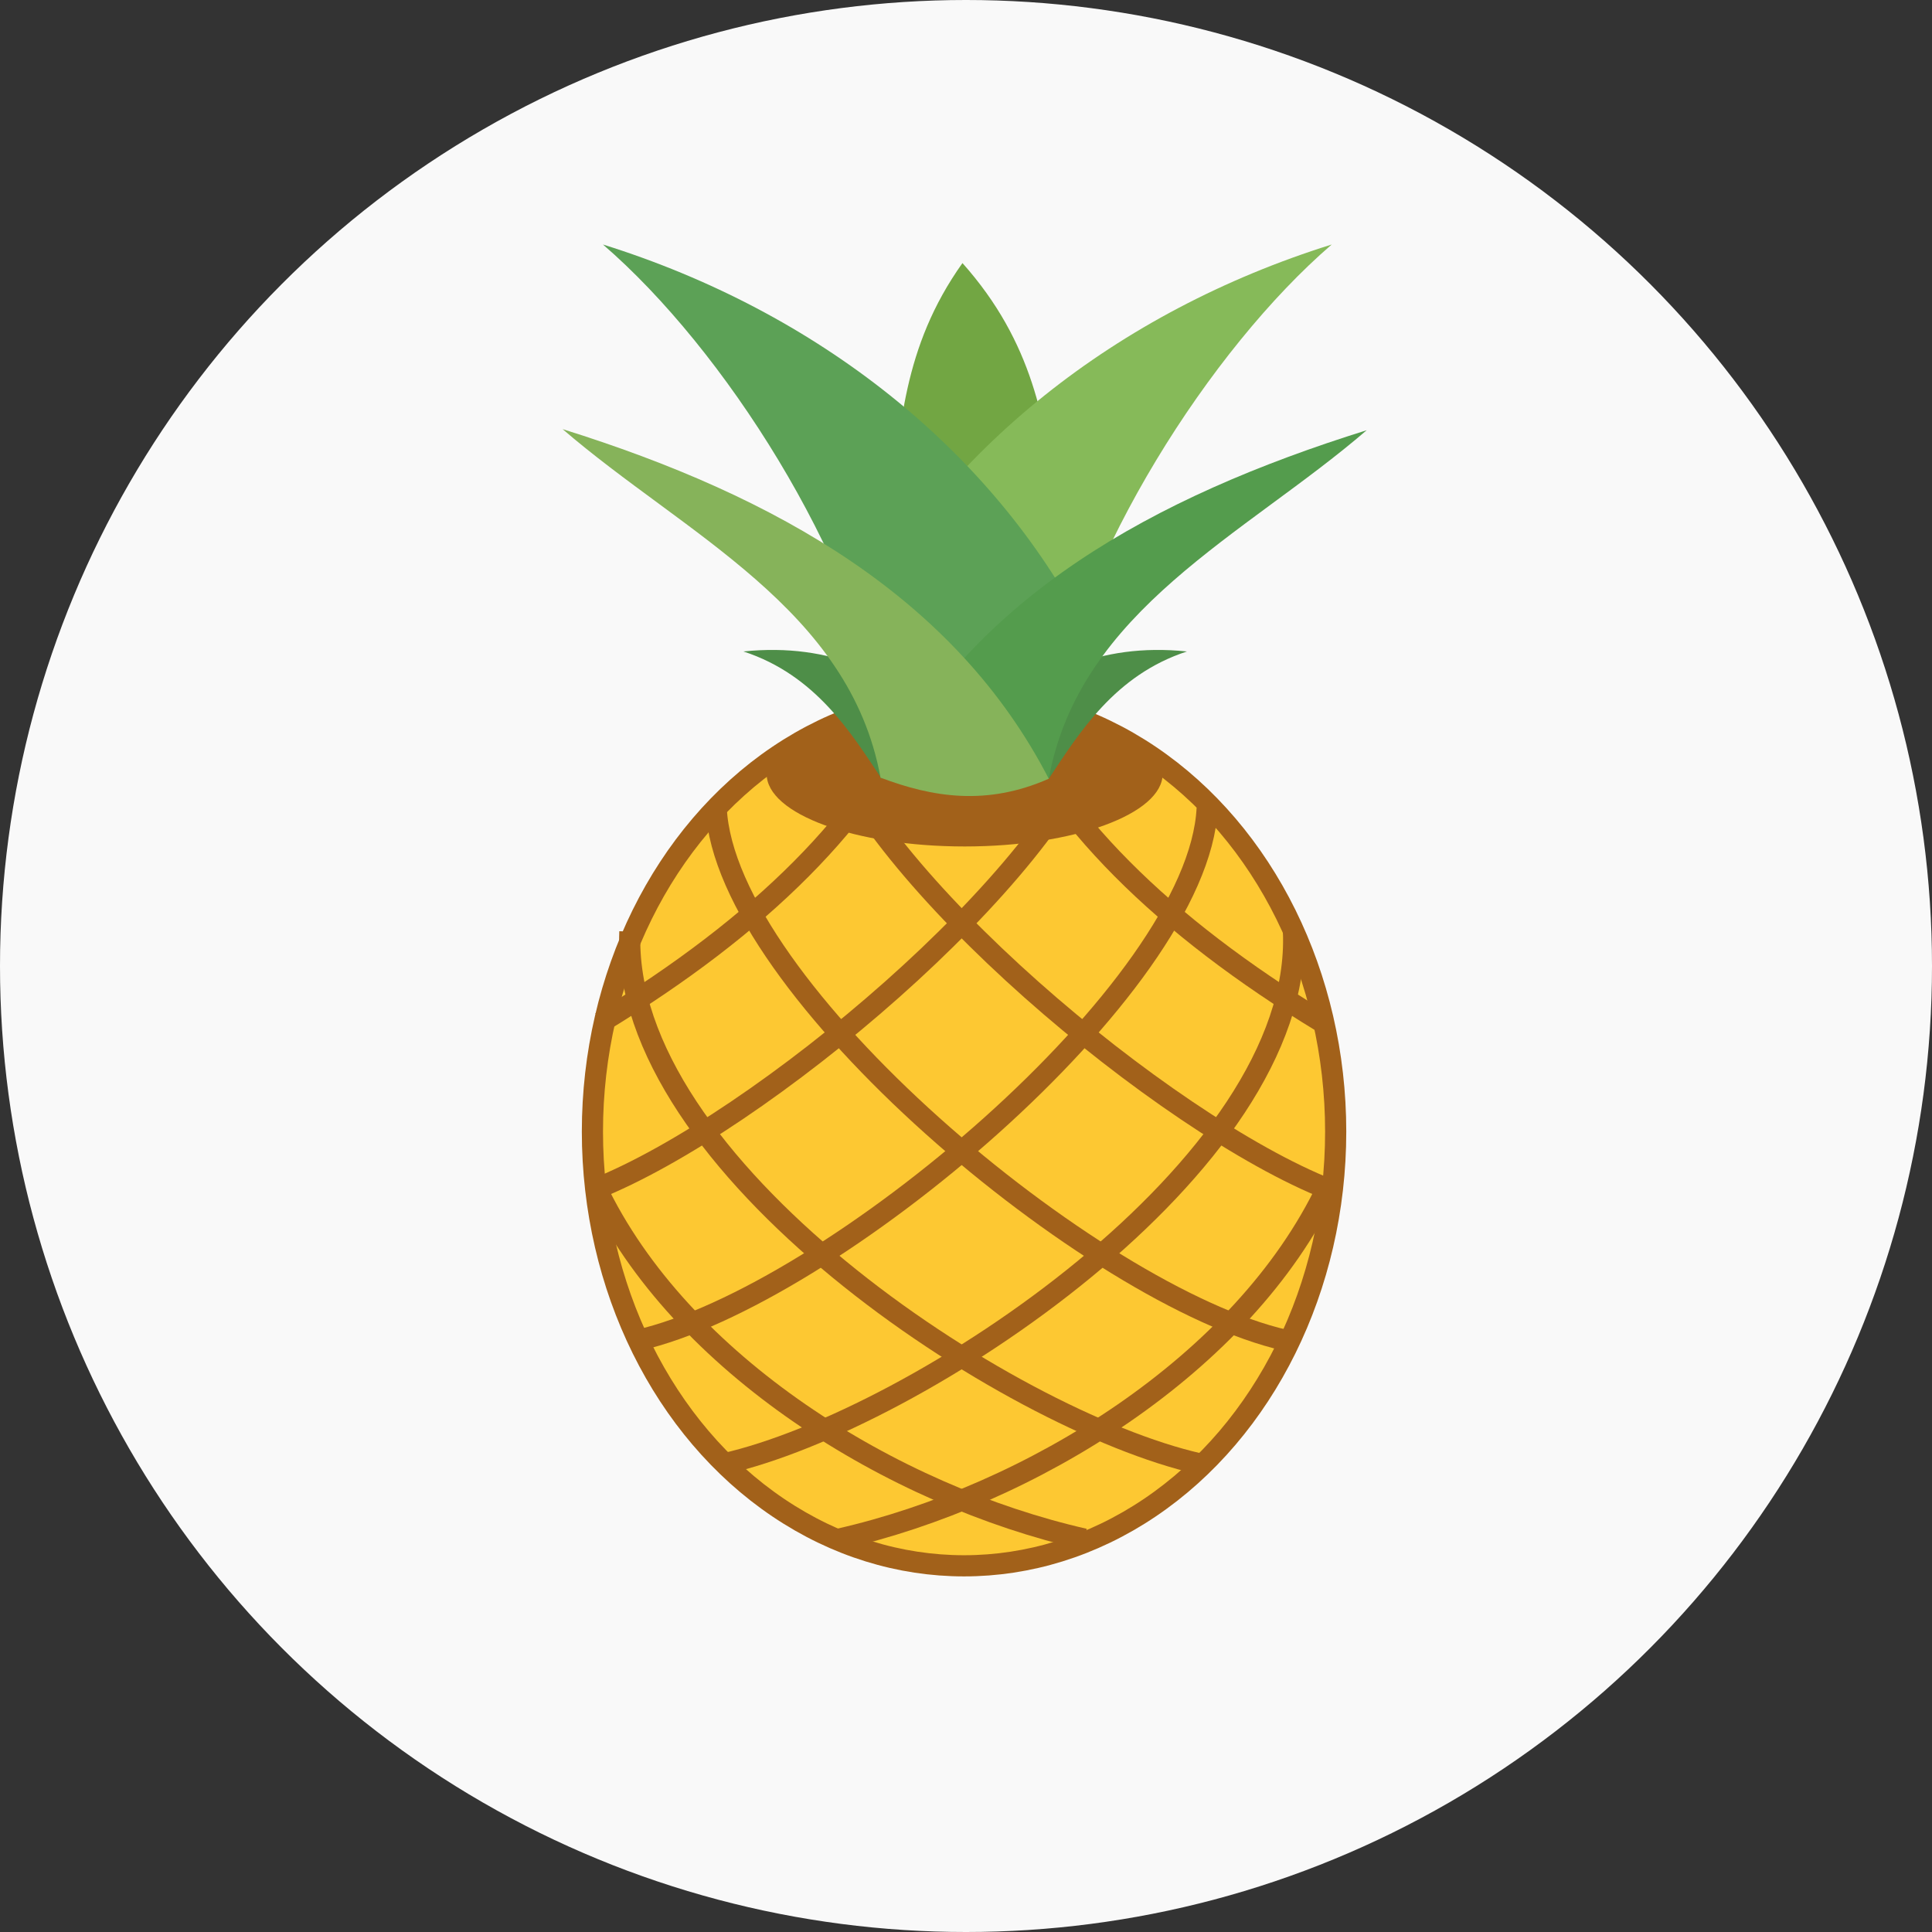 <?xml version="1.0" encoding="UTF-8" standalone="no"?>
<svg
   xmlns:dc="http://purl.org/dc/elements/1.1/"
   xmlns:cc="http://creativecommons.org/ns#"
   xmlns:rdf="http://www.w3.org/1999/02/22-rdf-syntax-ns#"
   xmlns:svg="http://www.w3.org/2000/svg"
   xmlns="http://www.w3.org/2000/svg"
   xmlns:sodipodi="http://sodipodi.sourceforge.net/DTD/sodipodi-0.dtd"
   xmlns:inkscape="http://www.inkscape.org/namespaces/inkscape"
   class="dai-icon"
   width="100"
   height="100"
   viewBox="0 0 80 80"
   version="1.1"
   id="svg6"
   sodipodi:docname="meme.svg"
   style="fill:none"
   inkscape:version="0.92.5 (2060ec1f9f, 2020-04-08)">
  <rect x="0" y="0" width="80" height="80" fill="#333333" stroke="none"/>
  <defs
     id="defs10" />
  <sodipodi:namedview
     pagecolor="#ffffff"
     bordercolor="#666666"
     borderopacity="1"
     objecttolerance="10"
     gridtolerance="10"
     guidetolerance="10"
     inkscape:pageopacity="0"
     inkscape:pageshadow="2"
     inkscape:window-width="1848"
     inkscape:window-height="1016"
     id="namedview8"
     showgrid="false"
     scale-x="0.8"
     fit-margin-top="0"
     fit-margin-left="0"
     fit-margin-right="0"
     fit-margin-bottom="0"
     inkscape:zoom="5.8711291"
     inkscape:cx="19.272879"
     inkscape:cy="45.779018"
     inkscape:window-x="72"
     inkscape:window-y="1107"
     inkscape:window-maximized="1"
     inkscape:current-layer="svg6" />
  <circle
     style="fill:#f9f9f9;stroke-width:0.452;fill-opacity:1"
     cx="40"
     cy="40"
     r="40"
     id="circle2" />
  <g
     id="g996"
     transform="matrix(0.332,0,0,0.332,78.849,26.631)">
    <path
       sodipodi:nodetypes="cccc"
       inkscape:connector-curvature="0"
       id="path892"
       d="m -126.449,-16.472 c 1.252,-10.213 1.474,-20.369 8.993,-30.931 8.86,9.947 10.311,19.894 11.718,29.841 z"
       style="fill:#72a643;fill-opacity:1;stroke:none;stroke-width:0.8px;stroke-linecap:butt;stroke-linejoin:miter;stroke-opacity:1" />
    <g
       id="g967">
      <ellipse
         style="opacity:1;fill:#fdc832;fill-opacity:1;stroke:#a2611a;stroke-width:2.64;stroke-linecap:round;stroke-linejoin:round;stroke-miterlimit:4;stroke-dasharray:none;stroke-dashoffset:0;stroke-opacity:1"
         id="path894"
         cx="-117.258"
         cy="60.923"
         rx="46.351"
         ry="54.156" />
      <path
         style="fill:none;stroke:#a2611a;stroke-width:2.64;stroke-linecap:butt;stroke-linejoin:miter;stroke-miterlimit:4;stroke-dasharray:none;stroke-opacity:1"
         d="M -162.558,47.298 C -142.689,35.227 -129.061,21.806 -122.634,6.828"
         id="path896"
         inkscape:connector-curvature="0"
         sodipodi:nodetypes="cc" />
      <path
         sodipodi:nodetypes="cc"
         inkscape:connector-curvature="0"
         id="path898"
         d="m -163.376,68.145 c 20.613,-8.165 57.371,-39.073 63.088,-57.774"
         style="fill:none;stroke:#a2611a;stroke-width:2.64;stroke-linecap:butt;stroke-linejoin:miter;stroke-miterlimit:4;stroke-dasharray:none;stroke-opacity:1" />
      <path
         style="fill:none;stroke:#a2611a;stroke-width:2.64;stroke-linecap:butt;stroke-linejoin:miter;stroke-miterlimit:4;stroke-dasharray:none;stroke-opacity:1"
         d="m -157.925,86.949 c 23.941,-5.443 69.896,-43.876 70.991,-66.359"
         id="path900"
         inkscape:connector-curvature="0"
         sodipodi:nodetypes="cc" />
      <path
         sodipodi:nodetypes="cc"
         inkscape:connector-curvature="0"
         id="path902"
         d="m -147.161,102.347 c 23.941,-5.443 72.212,-37.199 70.991,-66.359"
         style="fill:none;stroke:#a2611a;stroke-width:2.64;stroke-linecap:butt;stroke-linejoin:miter;stroke-miterlimit:4;stroke-dasharray:none;stroke-opacity:1" />
      <path
         style="fill:none;stroke:#a2611a;stroke-width:2.64;stroke-linecap:butt;stroke-linejoin:miter;stroke-miterlimit:4;stroke-dasharray:none;stroke-opacity:1"
         d="m -132.853,111.749 c 23.941,-5.443 50.41,-21.802 60.908,-43.876"
         id="path904"
         inkscape:connector-curvature="0"
         sodipodi:nodetypes="cc" />
      <g
         id="g938"
         transform="matrix(-1,0,0,1,-235.107,0)"
         style="stroke:#a2611a;stroke-width:2.64;stroke-miterlimit:4;stroke-dasharray:none;stroke-opacity:1">
        <path
           style="fill:none;stroke:#a2611a;stroke-width:2.64;stroke-linecap:butt;stroke-linejoin:miter;stroke-miterlimit:4;stroke-dasharray:none;stroke-opacity:1"
           d="M -162.558,47.298 C -142.689,35.227 -129.061,21.806 -122.634,6.828"
           id="path923"
           inkscape:connector-curvature="0"
           sodipodi:nodetypes="cc" />
        <path
           sodipodi:nodetypes="cc"
           inkscape:connector-curvature="0"
           id="path925"
           d="m -163.376,68.145 c 20.613,-8.165 57.371,-39.073 63.088,-57.774"
           style="fill:none;stroke:#a2611a;stroke-width:2.64;stroke-linecap:butt;stroke-linejoin:miter;stroke-miterlimit:4;stroke-dasharray:none;stroke-opacity:1" />
        <path
           style="fill:none;stroke:#a2611a;stroke-width:2.64;stroke-linecap:butt;stroke-linejoin:miter;stroke-miterlimit:4;stroke-dasharray:none;stroke-opacity:1"
           d="m -157.925,86.949 c 23.941,-5.443 69.896,-43.876 70.991,-66.359"
           id="path927"
           inkscape:connector-curvature="0"
           sodipodi:nodetypes="cc" />
        <path
           sodipodi:nodetypes="cc"
           inkscape:connector-curvature="0"
           id="path929"
           d="m -147.161,102.347 c 23.941,-5.443 72.212,-37.199 70.991,-66.359"
           style="fill:none;stroke:#a2611a;stroke-width:2.64;stroke-linecap:butt;stroke-linejoin:miter;stroke-miterlimit:4;stroke-dasharray:none;stroke-opacity:1" />
        <path
           style="fill:none;stroke:#a2611a;stroke-width:2.64;stroke-linecap:butt;stroke-linejoin:miter;stroke-miterlimit:4;stroke-dasharray:none;stroke-opacity:1"
           d="m -132.853,111.749 c 23.941,-5.443 50.41,-21.802 60.908,-43.876"
           id="path931"
           inkscape:connector-curvature="0"
           sodipodi:nodetypes="cc" />
      </g>
    </g>
    <path
       sodipodi:nodetypes="cccc"
       inkscape:connector-curvature="0"
       id="path888"
       d="m -131.627,-1.483 c 11.626,-22.507 33.394,-39.85 60.227,-48.236 -15.194,13.094 -31.429,38.725 -35.291,59.818 z"
       style="fill:#86ba59;fill-opacity:1;stroke:none;stroke-width:0.8px;stroke-linecap:butt;stroke-linejoin:miter;stroke-opacity:1" />
    <ellipse
       ry="9.061"
       rx="24.698"
       cy="16.298"
       cx="-117.184"
       id="path969"
       style="opacity:1;fill:#a2611a;fill-opacity:1;stroke:none;stroke-width:3.107;stroke-linecap:round;stroke-linejoin:round;stroke-miterlimit:4;stroke-dasharray:none;stroke-dashoffset:0;stroke-opacity:1" />
    <path
       style="fill:#5ca156;fill-opacity:1;stroke:none;stroke-width:0.8px;stroke-linecap:butt;stroke-linejoin:miter;stroke-opacity:1"
       d="m -102.072,-1.483 c -11.626,-22.507 -33.394,-39.85 -60.227,-48.236 15.194,13.094 31.429,38.725 35.291,59.818 z"
       id="path890"
       inkscape:connector-curvature="0"
       sodipodi:nodetypes="cccc" />
    <path
       sodipodi:nodetypes="cccc"
       inkscape:connector-curvature="0"
       id="path971"
       d="m -106.692,16.912 c 3.77,-5.661 8.211,-12.932 17.237,-15.874 -11.118,-1.143 -18.823,3.022 -24.663,8.516 z"
       style="fill:#4e8e48;fill-opacity:1;stroke:none;stroke-width:0.8px;stroke-linecap:butt;stroke-linejoin:miter;stroke-opacity:1" />
    <path
       style="fill:#549c4d;fill-opacity:1;stroke:none;stroke-width:0.8px;stroke-linecap:butt;stroke-linejoin:miter;stroke-opacity:1"
       d="m -127.676,16.775 c 11.626,-22.507 33.802,-34.945 60.636,-43.331 -15.194,13.094 -35.79,22.374 -39.652,43.467 z"
       id="path886"
       inkscape:connector-curvature="0"
       sodipodi:nodetypes="cccc" />
    <path
       style="fill:#4e8e48;fill-opacity:1;stroke:none;stroke-width:0.8px;stroke-linecap:butt;stroke-linejoin:miter;stroke-opacity:1"
       d="m -127.539,16.912 c -3.77,-5.661 -8.211,-12.932 -17.237,-15.874 11.118,-1.143 18.823,3.022 24.663,8.516 z"
       id="path973"
       inkscape:connector-curvature="0"
       sodipodi:nodetypes="cccc" />
    <path
       sodipodi:nodetypes="cccc"
       inkscape:connector-curvature="0"
       id="path884"
       d="m -106.692,16.912 c -11.626,-22.507 -33.802,-35.217 -60.636,-43.603 15.194,13.094 35.79,22.374 39.652,43.467 6.472,2.448 13.236,3.556 20.984,0.136 z"
       style="fill:#86b35a;fill-opacity:1;stroke:none;stroke-width:0.8px;stroke-linecap:butt;stroke-linejoin:miter;stroke-opacity:1" />
  </g>
</svg>
